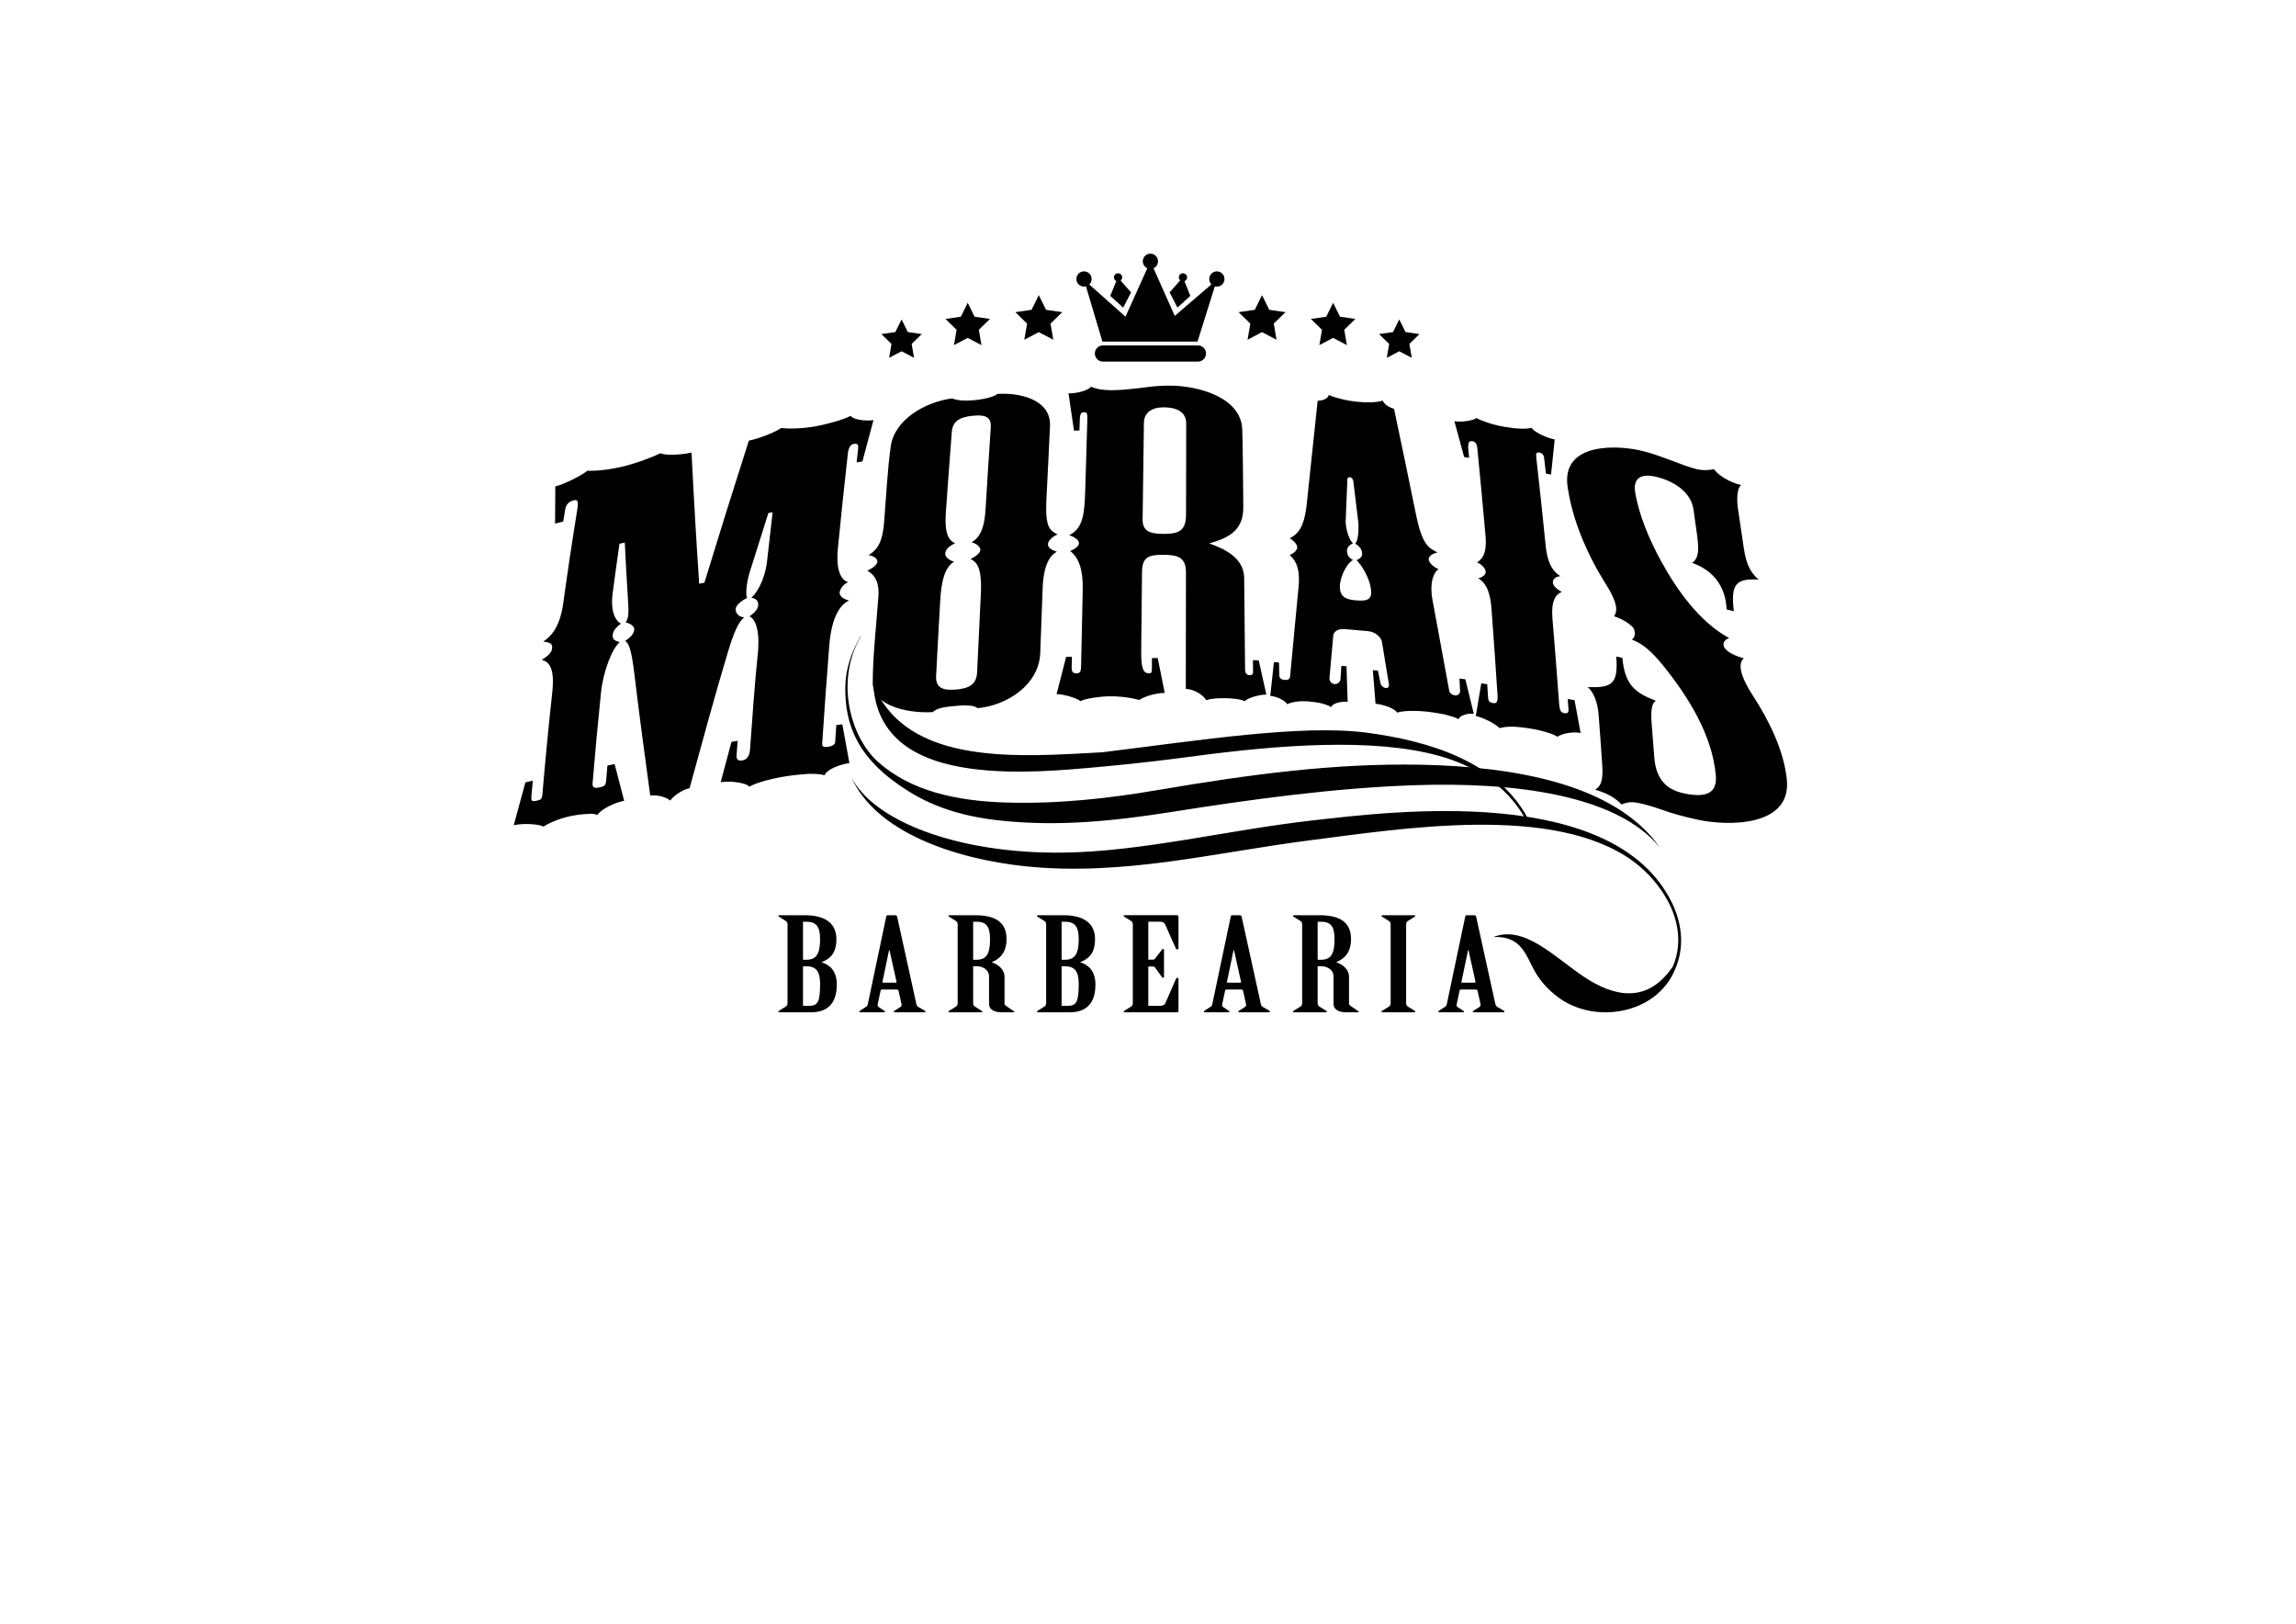 <?xml version="1.0" encoding="utf-8"?>
<!-- Generator: Adobe Illustrator 14.0.0, SVG Export Plug-In . SVG Version: 6.00 Build 43363)  -->
<!DOCTYPE svg PUBLIC "-//W3C//DTD SVG 1.1//EN" "http://www.w3.org/Graphics/SVG/1.1/DTD/svg11.dtd">
<svg version="1.1" id="Layer_1" xmlns="http://www.w3.org/2000/svg" xmlns:xlink="http://www.w3.org/1999/xlink" x="0px" y="0px"
	 width="841.89px" height="595.28px" viewBox="0 0 841.89 595.28" enable-background="new 0 0 841.89 595.28" xml:space="preserve">
<g>
	<g>
		<path d="M311.912,152.458c-2.542,1.416-9.29,3.224-13.241,3.917c-1.521,0.267-4.251,0.582-6.646,0.684
			c-2.401,0.103-4.485-0.011-5.67-0.127c-1.677,1.32-7.732,3.806-11.769,4.614c-5.556,17.32-10.983,34.675-16.294,52.074
			c-0.644,0.124-1.285,0.251-1.926,0.379c-1.068-16.017-2.004-32.041-2.788-48.079c-4.433,0.968-9.973,1.069-11.385,0.24
			c-2.352,1.194-8.623,3.629-13.792,4.874c-2.265,0.539-5.189,1.056-7.387,1.295c-2.528,0.278-4.425,0.29-5.682,0.275
			c-1.492,1.344-7.739,4.702-11.713,5.729c-0.045,4.539-0.078,9.078-0.088,13.629c0.994-0.252,1.99-0.505,2.985-0.756
			c0.25-1.522,0.501-3.05,0.756-4.57c0.281-1.696,1.416-2.795,3.063-3.207c1.319-0.333,1.886,0.022,1.339,3.406
			c-1.841,11.375-3.574,22.871-5.137,34.276c-1.273,9.303-4.887,12.518-7.359,14.106c2.89,0.293,3.449,0.982,3.258,2.511
			c-0.189,1.528-1.298,2.613-3.769,4.197c2.212,0.626,4.9,2.171,3.826,12c-1.344,12.299-2.54,24.802-3.598,37.147
			c-0.158,1.87-0.509,2.128-2.188,2.51c-1.345,0.312-1.994,0.126-1.88-1.241c0.173-2.053,0.347-4.097,0.526-6.141
			c-0.905,0.208-1.801,0.42-2.703,0.631c-1.446,5.229-2.872,10.467-4.275,15.708c3.386-0.788,9.326-0.463,10.898,0.53
			c1.741-1.228,5.837-2.988,9.514-3.783c2.34-0.505,4.331-0.765,6.304-0.85c1.992-0.246,3.283-0.013,3.911,0.36
			c1.461-2.164,6.212-4.493,9.858-5.227c-1.173-4.491-2.337-8.974-3.494-13.453c-0.884,0.187-1.768,0.372-2.646,0.552
			c-0.162,1.889-0.318,3.767-0.469,5.648c-0.138,1.712-0.818,2.023-2.478,2.371c-1.657,0.353-2.636,0.217-2.481-1.654
			c0.909-11.031,1.945-22.143,3.083-33.155c0.791-7.667,4.003-16.035,6.863-18.489c-2.181-0.526-2.739-1.23-2.56-2.761
			c0.161-1.367,1.29-2.781,3.035-3.985c-1.201-0.571-4.117-3.108-3.056-11.254c0.782-5.999,1.626-12.033,2.48-18.043
			c0.651-0.153,1.306-0.304,1.958-0.448c0.336,6.624,0.66,13.313,1.11,19.901c0.435,6.316,0.274,8.072-0.829,9.307
			c1.846,0.597,3.34,1.446,3.183,2.808c-0.159,1.367-1.283,2.768-3.349,4.05c1.192,0.742,2.255,2.394,3.444,12.439
			c1.739,14.69,3.765,29.525,5.773,44.277c1.974-0.396,5.805,0.401,7.32,1.817c1.428-1.971,4.816-4.123,7.105-4.531
			c4.565-16.681,9.135-33.539,14.059-49.937c2.184-7.269,3.928-11.152,5.964-12.698c-2.177-0.119-3.264-1.773-3.122-3.144
			c0.125-1.197,1.864-2.866,4.165-3.952c-0.526-0.915-0.335-5.337,1.028-9.606c2.278-7.132,4.512-14.373,6.801-21.553
			c0.52-0.097,1.04-0.188,1.559-0.282c-0.697,5.952-1.383,11.902-2.034,17.847c-0.788,7.192-4.095,12.168-5.782,13.481
			c2.45,0.408,2.606,1.903,2.502,2.927c-0.156,1.546-1.866,3.022-3.205,3.935c1.811,0.696,4.074,4.318,3.052,13.999
			c-1.196,11.334-1.964,23.196-2.821,34.759c-0.189,2.573-1.227,3.768-2.84,4.037c-1.294,0.216-2.229-0.135-2.104-1.852
			c0.128-1.772,0.264-3.562,0.397-5.33c-0.757,0.122-1.51,0.254-2.261,0.384c-1.33,4.927-2.649,9.854-3.956,14.784
			c3.575-0.626,9.604,0.257,10.465,1.652c2.983-1.679,8.822-3.129,13.962-3.902c2.888-0.435,5.441-0.64,7.991-0.833
			c2.219,0.02,4.435,0.053,5.671,0.568c0.755-2.168,5.612-4.03,9.112-4.481c-0.873-4.753-1.737-9.491-2.593-14.228
			c-0.739,0.101-1.48,0.204-2.223,0.305c-0.129,2.07-0.262,4.147-0.394,6.217c-0.056,0.861-1.046,1.508-2.634,1.731
			c-1.592,0.223-2.21-0.04-2.132-1.243c0.782-11.932,1.648-23.958,2.592-35.876c0.926-11.686,4.676-15.322,7.245-16.541
			c-2.415-0.505-3.53-1.866-3.441-2.9c0.106-1.204,1.179-2.896,3.106-3.852c-1.8-0.42-4.671-2.925-3.752-12.351
			c1.132-11.611,2.37-23.314,3.673-34.916c0.213-1.889,0.958-3.197,2.171-3.387c1.509-0.233,1.738,0.408,1.563,1.956
			c-0.178,1.611-0.356,3.213-0.529,4.818c0.707-0.108,1.415-0.216,2.118-0.327c1.347-5.052,2.695-10.108,4.057-15.163
			C316.983,154.514,312.649,153.688,311.912,152.458z M535.154,248.774c0.073,1.538,0.158,3.078,0.232,4.616
			c0.04,0.739-0.727,1.682-1.809,1.551c-1.356-0.159-2.211-0.997-2.265-2.187c-1.979-10.9-4.044-21.839-6.027-32.683
			c-1.211-6.616,0.442-10.306,2.218-11.419c-2.155-0.856-3.573-2.506-3.639-3.545c-0.057-0.892,0.915-2.114,3.25-2.556
			c-3.258-1.739-5.602-2.534-7.971-14.282c-2.571-12.754-5.306-25.601-7.979-38.397c-1.794-0.509-3.365-1.438-4.228-3.023
			c-1.462,0.72-5.978,0.797-9.507,0.424c-1.511-0.159-3.813-0.524-5.816-1.039c-1.763-0.451-3.553-0.941-4.322-1.459
			c-0.438,1.302-1.896,2.052-4.139,2.159c-1.293,12.471-2.676,24.996-3.948,37.409c-0.983,9.572-3.451,11.388-6.241,12.999
			c1.585,0.997,2.663,2.27,2.699,3.317c0.036,1.198-1.486,2.29-2.771,2.804c1.882,1.764,3.993,4.349,3.248,11.874
			c-1.066,10.729-2.025,21.607-3.065,32.404c0.016,0.603-0.235,1.63-1.828,1.542c-1.592-0.091-2.145-0.722-2.168-1.767
			c-0.031-1.548-0.068-3.097-0.102-4.647c-0.62-0.033-1.239-0.068-1.863-0.104c-0.441,4.121-0.891,8.24-1.335,12.365
			c1.867,0.093,5.372,1.477,6.197,3.026c2.117-0.928,4.786-1.208,7.459-1.038c1.337,0.085,2.947,0.342,4.568,0.603
			c1.614,0.408,2.962,0.805,4.05,1.482c0.766-1.438,3.686-2.115,6.106-1.925c-0.136-4.336-0.283-8.675-0.434-13.016
			c-0.62-0.045-1.241-0.101-1.866-0.142c-0.116,1.727-0.242,3.461-0.358,5.193c-0.248,0.722-1.025,1.562-2.093,1.482
			c-1.068-0.083-1.896-0.892-1.932-2.091c0.46-5.089,0.917-10.186,1.362-15.27c-0.057-1.645,1.486-3.022,4.14-2.804
			c2.828,0.234,5.667,0.481,8.495,0.742c2.931,0.272,4.602,2.068,5.202,3.613c0.837,5.085,1.671,10.174,2.502,15.271
			c0.307,1.065,0.074,2.079-0.994,1.982c-1.07-0.103-1.643-0.898-1.934-1.52c-0.331-1.619-0.662-3.235-0.992-4.857
			c-0.625-0.058-1.25-0.111-1.876-0.171c0.337,4.105,0.666,8.202,0.996,12.31c2.692,0.23,7.047,1.688,7.912,3.261
			c2.39-0.815,7.246-0.768,11.035-0.36c1.899,0.203,4.074,0.591,6.256,0.989c1.919,0.511,4.109,1.062,5.227,1.787
			c0.473-1.423,3.414-2.256,5.6-1.986c-1.023-4.222-2.053-8.436-3.089-12.651C536.603,248.954,535.873,248.863,535.154,248.774z
			 M497.045,220.098c-4.214-0.375-5.855-1.69-5.749-5.56c0.367-3.846,2.79-8.254,4.837-9.257c-1.592-0.741-2.16-1.837-2.222-3.178
			c-0.067-1.494,0.934-2.301,2.203-2.926c-1.341-1.017-2.554-4.852-2.698-7.839c0.201-4.795,0.4-9.59,0.589-14.38
			c-0.076-1.494,0.147-2.073,0.923-1.996c0.771,0.074,1.317,0.719,1.394,2.215c0.595,4.866,1.188,9.729,1.772,14.598
			c0.091,1.789,0.065,6.698-1.195,7.476c1.61,1.042,2.447,2.159,2.502,3.354c0.324,1.222-0.426,2.042-1.951,2.795
			c1.647,1.639,4.438,5.792,5.184,10.155C503.322,219.628,501.793,220.521,497.045,220.098z M574.859,256.258
			c0.089,1.23,0.176,2.461,0.265,3.692c0.083,1.185-0.161,1.725-1.539,1.493c-1.11-0.182-1.696-0.718-1.896-3.519
			c-0.76-10.379-1.57-20.832-2.449-31.191c-0.529-6.189,1.093-8.832,3.439-9.726c-1.697-0.884-3.158-2.157-3.27-3.338
			c-0.11-1.181,0.857-2.318,2.728-2.42c-2.296-1.574-4.643-3.896-5.383-11.271c-1.078-10.72-2.216-21.547-3.438-32.235
			c-0.171-1.473,0.033-2.026,1.089-1.827c1.064,0.2,1.649,0.753,1.803,2.081c0.22,1.872,0.436,3.741,0.647,5.619
			c0.623,0.114,1.253,0.229,1.88,0.355c0.455-4.3,0.901-8.592,1.339-12.882c-2.642-0.381-7.308-2.563-8.55-4.242
			c-1.738,0.534-5.628,0.388-10.092-0.404c-2.096-0.374-4.216-0.913-5.804-1.455c-1.829-0.626-3.197-1.132-4.289-1.751
			c-0.916,1.009-5.96,1.642-8.052,1.169c1.195,4.384,2.39,8.77,3.578,13.15c0.614,0.098,1.225,0.196,1.832,0.292
			c-0.119-1.29-0.248-2.573-0.376-3.863c0.095-1.737,0.278-2.438,1.583-2.226c1.044,0.167,1.631,0.848,1.815,2.778
			c1.033,10.574,2.05,21.197,2.98,31.758c0.614,6.948-1.373,8.715-3.122,9.92c1.91,0.729,3.096,2.232,3.194,3.414
			c0.083,1.043-1.17,2.025-2.729,2.381c1.95,1.164,4.277,3.442,4.854,11.143c0.796,10.556,1.531,21.175,2.215,31.747
			c0.157,2.368-0.352,3.036-1.454,2.878c-1.639-0.232-1.939-0.722-2.04-2.343c-0.093-1.527-0.191-3.067-0.287-4.602
			c-0.729-0.103-1.454-0.205-2.183-0.307c-0.658,3.979-1.33,7.965-2.003,11.953c2.755,0.659,6.681,2.536,8.695,4.434
			c2.428-0.536,4.593-0.821,10.393,0.049c3.046,0.454,4.99,0.903,6.673,1.459c1.948,0.455,3.091,1.074,4.229,1.686
			c1.301-1.104,5.647-2.007,8.45-1.384c-0.737-4.016-1.476-8.027-2.232-12.043C576.526,256.537,575.688,256.39,574.859,256.258z
			 M655.184,285.726c-1.12-10.7-6.555-21.636-12.35-30.566c-5.608-8.637-5.209-12.239-3.427-13.835
			c-2.665-0.656-5.723-2.073-6.85-3.525c-1.11-1.28-0.686-3.207,1.491-3.86c-10.877-5.937-19.175-17.623-24.991-28.274
			c-4.199-7.684-8.07-16.617-9.479-25.252c-0.744-4.574,1.483-7.119,7.877-5.562c7.062,1.721,12.669,6.022,13.514,11.93
			c0.446,3.13,0.894,6.272,1.316,9.396c0.921,6.772,0.205,8.632-1.804,10.169c7.703,2.762,12.242,8.527,12.639,17.083
			c0.885,0.217,1.769,0.433,2.65,0.651c-1.303-10.234,1.01-12.029,9.089-11.598c-2.893-2.426-4.595-5.547-5.458-11.606
			c-0.684-4.795-1.396-9.601-2.13-14.394c-0.554-3.636-0.258-7.714,1.167-8.658c-3.581-0.804-8.021-3.144-10.009-5.837
			c-1.19,0.346-3.955,0.625-6.54-0.045c-3.235-0.835-6.229-2.114-9.163-3.176c-3.234-1.167-6.255-2.361-10.013-3.326
			c-9.767-2.508-30.284-3.258-27.908,13.04c1.874,12.833,7.52,25.4,14.271,36.069c4.002,6.323,4.135,9.613,2.751,11.374
			c2.933,0.959,5.62,2.556,7.052,4.232c0.752,1.187,0.963,3.289-0.514,4.348c3.617,1.276,7.052,3.983,11.785,9.888
			c8.971,11.192,17.655,25.084,18.984,39.727c0.523,5.811-2.309,8.707-11.551,6.764c-5.592-1.173-10.314-4.197-10.994-13.278
			c-0.291-3.904-0.602-7.814-0.919-11.714c-0.443-5.415-0.05-8.078,1.484-8.966c-7.609-2.976-11.361-5.777-12.271-15.77
			c-0.756-0.154-1.509-0.307-2.264-0.46c0.922,10.345-1.847,11.476-10.422,11.22c2.049,1.772,3.618,5.364,3.981,10.089
			c0.481,6.255,0.938,12.537,1.354,18.784c0.387,5.78-0.777,7.656-2.641,8.713c4.578,1.344,7.583,3.132,9.66,5.418
			c1.89-0.679,3.16-1.13,6.092-0.56c2.942,0.572,5.923,1.5,9.234,2.686c3.324,1.188,7.36,2.303,12.586,3.453
			C633.496,302.92,657.021,303.22,655.184,285.726z M459.424,242.017c0.02,1.45,0.034,2.903,0.051,4.352
			c0.009,0.896-0.521,1.183-1.315,1.157c-1.061-0.036-1.606-0.811-1.619-2.156c-0.112-11.141-0.213-22.312-0.333-33.467
			c-0.073-7.204-6.837-10.598-12.807-12.668c7.712-2.227,12.601-5.034,12.492-13.586c-0.116-9.342-0.122-18.832-0.377-28.049
			c-0.33-12.109-16.44-16.146-26.219-16.215c-5.678-0.039-8.925,0.609-11.644,0.917c-2.965,0.338-5.958,0.672-9.434,0.743
			c-1.488,0.033-3.466-0.071-4.949-0.331c-1.48-0.26-2.709-0.669-3.191-0.953c-1.038,1.377-5.3,2.572-8.278,2.409
			c0.659,4.567,1.328,9.139,2.003,13.708c0.671-0.021,1.339-0.047,2.011-0.072c0.043-1.404,0.092-2.804,0.138-4.209
			c0.067-2.099,0.584-2.416,1.583-2.449c0.75-0.026,1.242,0.104,1.177,2.208c-0.269,8.405-0.516,16.826-0.747,25.23
			c-0.262,9.61-0.665,15.018-5.886,17.615c2.555,0.954,3.561,1.971,3.536,3.019c-0.015,0.452-0.287,0.918-0.815,1.383
			c-0.526,0.472-1.322,0.946-2.371,1.432c3.059,2.29,4.757,6.749,4.587,14.105c-0.213,9.369-0.411,18.752-0.602,28.117
			c-0.044,2.254-0.581,2.573-1.643,2.606c-1.59,0.055-1.836-0.994-1.812-2.042c0.029-1.358,0.058-2.713,0.089-4.065
			c-0.708,0.022-1.415,0.05-2.121,0.076c-1.167,4.552-2.334,9.105-3.502,13.661c2.408-0.096,7.706,1.521,8.746,2.548
			c1.879-0.962,6.959-1.694,10.417-1.763c1.862-0.038,3.997,0.077,6.122,0.346c2.122,0.272,3.988,0.702,5.046,0.999
			c1.603-1.22,6.137-2.595,9.33-2.59c-0.857-4.261-1.721-8.518-2.575-12.775c-0.708,0-1.41,0-2.113,0
			c-0.013,1.357-0.026,2.709-0.031,4.062c-0.013,1.349-0.279,1.498-1.072,1.504c-2.12,0.011-2.904-1.787-2.842-8.249
			c0.091-9.612,0.196-19.238,0.299-28.856c0.054-5.251,2.143-6.332,7.577-6.325c5.698,0.011,8.545,0.965,8.534,6.51
			c-0.024,14.22-0.036,28.445-0.057,42.664c2.93,0.028,6.655,2.34,7.45,4.157c1.857-0.72,5.058-0.805,7.188-0.747
			c1.062,0.027,2.399,0.058,3.73,0.247c1.328,0.189,2.663,0.53,3.206,0.845c1.047-1.167,5.567-2.513,7.967-2.417
			c-0.934-4.188-1.867-8.374-2.802-12.555C460.838,242.065,460.136,242.04,459.424,242.017z M434.893,188.584
			c-0.012,6.005-2.587,7.156-8.256,7.147c-5.401-0.009-7.714-1.185-7.665-5.389c0.141-11.754,0.307-23.53,0.471-35.294
			c0.052-3.751,2.827-5.726,7.307-5.714c3.984,0.009,8.223,1.267,8.21,5.921C434.924,166.362,434.903,177.476,434.893,188.584z
			 M387.778,195.945c-2.781-1.495-4.565-2.449-4.102-12.499c0.419-9.095,0.962-18.29,1.333-27.316
			c0.406-9.909-11.692-12.296-19.349-11.692c-1.073,0.989-4.393,1.875-8.179,2.249c-1.771,0.175-3.784,0.233-5.283,0.094
			c-1.241-0.175-2.484-0.337-2.955-0.731c-9.666,1.196-21.214,7.626-22.615,17.517c-1.251,8.799-1.683,18.669-2.458,27.981
			c-0.682,8.214-2.916,10.14-5.689,11.987c2.08,0.318,3.317,1.352,3.236,2.397c-0.08,1.045-1.498,2.264-3.686,3.284
			c2.025,1.223,4.493,3.3,4.058,9.431c-0.743,10.509-2.063,21.708-2.076,31.625c-0.011,9.203,14.663,11.353,22.058,10.783
			c1.415-1.482,4.396-1.909,8.172-2.239c1.885-0.164,3.505-0.307,5.107-0.135c1.34,0.032,2.401,0.408,3.182,0.942
			c10.693-1.011,22.421-8.496,22.899-20.146c0.321-7.87,0.566-15.832,0.875-23.74c0.334-8.559,2.56-11.989,5.223-13.484
			c-2.563-0.759-3.304-1.767-3.262-2.815C384.31,198.387,385.669,196.811,387.778,195.945z M359.476,201.654
			c-0.062,1.045-1.701,2.386-3.583,3.3c2.291,1.139,4.256,3.08,3.752,12.969c-0.485,9.497-0.928,19.035-1.361,28.54
			c-0.201,4.507-2.936,5.916-7.773,6.343c-5.106,0.443-7.471-0.824-7.258-5.022c0.468-9.243,0.979-18.532,1.516-27.771
			c0.427-7.334,1.779-12.101,5.051-14.058c-2.305-0.824-3.283-1.915-3.207-3.113c0.076-1.199,1.21-2.659,3.622-3.636
			c-2.018-0.995-4.008-2.753-3.405-11.428c0.682-9.774,1.414-19.596,2.172-29.372c0.288-3.736,2.457-5.478,7.793-5.999
			c5.326-0.52,6.728,1.02,6.495,4.458c-0.668,9.884-1.304,19.814-1.903,29.699c-0.343,5.693-1.372,10.112-5.134,12.237
			C358.303,199.365,359.536,200.609,359.476,201.654z"/>
	</g>
	<g>
		<path fill-rule="evenodd" clip-rule="evenodd" d="M320.201,250.851c1.184,19.866,16.054,28.34,36.197,31.007
			c16.177,2.115,32.967,0.587,49.141-0.92c9.862-0.917,20.796-2.144,32.984-3.788c30.247-4.013,64.95-6.745,89.098-0.059
			c12.554,3.497,24.572,10.594,31.37,22.572c1.019,1.855,1.557,0.894,1.153,0.206c-11.314-20.858-36.345-28.247-58.981-31.255
			c-23.997-3.14-61.498,2.837-97.047,7.192C373.901,277.415,332.455,281.115,320.201,250.851z"/>
		<path fill-rule="evenodd" clip-rule="evenodd" d="M613.192,331.229c3.666,7.714,4.491,16.164,1.038,24.111
			c-6.678,16.461-29.335,20.33-42.843,10.312c-3.835-2.856-7.264-6.474-9.741-11.697c-2.793-5.698-5.244-10.846-14.055-10.422
			c11.364-4.569,22.579,7.532,33.337,14.666c10.771,7.158,23.155,10.059,32.529-3.969c6.3-15.163-3.948-30.668-14.643-38.507
			c-28.993-21.199-85.179-11.853-118.415-7.666c-34.887,4.451-68.428,13.23-104.368,9.543c-25.77-2.695-54.95-12.428-63.912-32.755
			c8.044,15.98,38.577,28.168,77.494,27.743c29.454-0.351,60.401-8.297,92.126-11.86
			C510.063,297.554,591.938,287.065,613.192,331.229z"/>
		<path fill-rule="evenodd" clip-rule="evenodd" d="M368.554,294.208c-17.51-0.564-34.605-4.055-46.763-15.042
			c-9.894-8.938-15.683-29.559-6.147-45.812l-0.016-0.188c-3.494,5.931-5.538,12.181-5.664,18.343
			c-0.324,14.687,4.888,27.27,23.366,38.705c10.03,6.209,21.066,9.354,34.178,10.684c20.836,2.162,40.992,0.096,61.735-3.173
			c29.402-4.647,59.86-8.85,89.477-9.858c35.452-1.203,74.157,3.181,90.034,23.012c-16.492-23.765-54.255-29.806-87.403-30.515
			c-32.521-0.662-64.135,3.733-96.387,9.206C406.298,292.798,387.332,294.815,368.554,294.208z"/>
	</g>
	<g>
		<g>
			<g>
				<g>
					<g>
						<path d="M446.204,99.487c-1.549,0-2.802,1.261-2.802,2.81c0,0.766,0.299,1.458,0.796,1.962l-13.443,11.555l-7.78-17.477
							c0.962-0.413,1.641-1.406,1.641-2.544c0-1.536-1.232-2.793-2.775-2.793c-1.551,0-2.805,1.257-2.805,2.793
							c0,1.133,0.672,2.104,1.661,2.544l-8.006,17.772l-13.281-11.814c0.532-0.522,0.861-1.215,0.861-1.999
							c0-1.549-1.258-2.81-2.784-2.81c-1.559,0-2.803,1.261-2.803,2.81c0,1.538,1.244,2.786,2.803,2.786
							c0.233,0,0.486-0.043,0.702-0.118l6.037,20.275h34.87l6.358-20.275c0.241,0.07,0.488,0.118,0.752,0.118
							c1.529,0,2.78-1.248,2.78-2.786C448.984,100.748,447.733,99.487,446.204,99.487z"/>
					</g>
				</g>
			</g>
			<g>
				<g>
					<g>
						<path d="M439.273,126.64h-34.879c-1.61,0-2.939,1.326-2.939,2.955c0,1.651,1.329,2.968,2.939,2.968h34.879
							c1.633,0,2.95-1.317,2.95-2.968C442.224,127.966,440.906,126.64,439.273,126.64z"/>
					</g>
				</g>
			</g>
			<g>
				<g>
					<g>
						<path d="M411.861,112.783l2.865-5.595l-3.826-4.33c0.332-0.27,0.581-0.693,0.581-1.167c0-0.84-0.687-1.504-1.511-1.504
							c-0.842,0-1.516,0.664-1.516,1.504c0,0.606,0.345,1.12,0.878,1.355l-2.223,5.425L411.861,112.783z"/>
					</g>
				</g>
			</g>
			<g>
				<g>
					<g>
						<path d="M431.741,112.783l4.734-4.312l-2.164-5.373c0.556-0.209,0.971-0.773,0.971-1.408c0-0.84-0.681-1.504-1.534-1.504
							c-0.829,0-1.5,0.664-1.5,1.504c0,0.435,0.196,0.821,0.491,1.101l-3.866,4.397L431.741,112.783z"/>
					</g>
				</g>
			</g>
		</g>
		<g>
			<polygon fill-rule="evenodd" clip-rule="evenodd" points="330.586,117.104 332.873,121.737 337.989,122.48 334.288,126.091 
				335.16,131.185 330.586,128.778 326.015,131.185 326.885,126.091 323.185,122.48 328.3,121.737 			"/>
			<polygon fill-rule="evenodd" clip-rule="evenodd" points="513.077,117.104 515.367,121.737 520.48,122.48 516.784,126.091 
				517.656,131.185 513.077,128.778 508.507,131.185 509.376,126.091 505.678,122.48 510.79,121.737 			"/>
		</g>
		<g>
			<polygon fill-rule="evenodd" clip-rule="evenodd" points="354.842,111.003 357.363,116.11 363,116.929 358.92,120.906 
				359.885,126.523 354.842,123.871 349.801,126.523 350.762,120.906 346.684,116.929 352.32,116.11 			"/>
			<polygon fill-rule="evenodd" clip-rule="evenodd" points="488.825,111.003 491.345,116.11 496.983,116.929 492.906,120.906 
				493.867,126.523 488.825,123.871 483.786,126.523 484.745,120.906 480.668,116.929 486.303,116.11 			"/>
		</g>
		<g>
			<polygon fill-rule="evenodd" clip-rule="evenodd" points="380.903,108.204 383.561,113.585 389.5,114.448 385.201,118.641 
				386.215,124.553 380.903,121.761 375.592,124.553 376.606,118.641 372.309,114.448 378.248,113.585 			"/>
			<polygon fill-rule="evenodd" clip-rule="evenodd" points="462.761,108.204 465.417,113.585 471.359,114.448 467.059,118.641 
				468.072,124.553 462.761,121.761 457.449,124.553 458.465,118.641 454.168,114.448 460.104,113.585 			"/>
		</g>
	</g>
	<g>
		<path d="M288.763,338.954c0-0.572-0.146-0.999-0.662-1.33l-2.212-1.378c-0.148-0.145-0.517-0.282-0.517-0.422
			c0-0.146,0.149-0.289,0.443-0.289h9.217c7.671,0,11.653,3.039,11.653,8.781c0,5.457-2.582,7.312-5.458,8.448
			c2.876,0.95,5.604,2.943,5.604,8.213c0,6.883-3.393,10.154-9.438,10.154h-11.578c-0.294,0-0.443-0.144-0.443-0.287
			c0-0.14,0.369-0.234,0.517-0.423l2.212-1.377c0.515-0.33,0.662-0.76,0.662-1.33V338.954z M294.443,351.866h1.106
			c3.612,0,5.161-1.85,5.161-7.55c0-4.84-1.548-6.405-5.161-6.405h-1.106V351.866z M294.443,368.756h2.287
			c3.244,0,3.98-1.702,3.98-8.113c0-4.646-1.548-6.408-5.161-6.408h-1.106V368.756z"/>
		<path d="M329.47,363.204c-0.072-0.234-0.293-0.423-0.662-0.423h-5.459c-0.22,0-0.367,0.146-0.44,0.331l-1.108,5.222
			c-0.073,0.333,0.074,0.61,0.371,0.855l1.622,1.089c0.294,0.232,0.736,0.427,0.736,0.566c0,0.144-0.147,0.287-0.516,0.287h-8.48
			c-0.294,0-0.442-0.144-0.442-0.287c0-0.14,0.294-0.334,0.516-0.473l2.065-1.327c0.442-0.289,0.516-0.76,0.589-1.185l6.712-31.896
			c0.073-0.237,0.221-0.429,0.587-0.429h2.729c0.371,0,0.591,0.24,0.665,0.523l7.006,31.844c0.075,0.482,0.295,0.999,0.811,1.287
			l2.139,1.232c0.222,0.14,0.443,0.283,0.443,0.423c0,0.144-0.147,0.287-0.517,0.287h-10.619c-0.368,0-0.518-0.144-0.518-0.287
			c0-0.14,0.296-0.283,0.518-0.423l1.991-1.28c0.294-0.197,0.443-0.523,0.37-0.956L329.47,363.204z M328.439,360.268
			c0.222,0,0.369-0.146,0.295-0.338l-2.582-11.624h-0.148l-2.433,11.675c-0.073,0.192,0.074,0.287,0.222,0.287H328.439z"/>
		<path d="M356.83,367.715c0,0.57,0.148,1,0.666,1.33l2.211,1.377c0.146,0.14,0.515,0.283,0.515,0.423
			c0,0.144-0.146,0.287-0.441,0.287h-11.579c-0.294,0-0.442-0.144-0.442-0.287c0-0.14,0.37-0.283,0.516-0.423l2.213-1.377
			c0.514-0.33,0.663-0.76,0.663-1.33v-28.761c0-0.572-0.149-0.999-0.663-1.33l-2.213-1.378c-0.146-0.145-0.516-0.282-0.516-0.422
			c0-0.146,0.148-0.289,0.442-0.289h9.217c7.67,0,11.653,2.612,11.653,8.781c0,5.269-2.875,7.406-5.458,8.448
			c2.508,0.856,4.721,2.707,4.721,5.317v9.915c0,0.337,0.293,0.621,0.663,0.858l2.361,1.614c0.294,0.187,0.589,0.375,0.589,0.519
			s-0.369,0.144-0.737,0.144h-3.835c-3.391,0-4.719-1.424-4.719-3.035v-10.205c0-2.087-1.991-3.657-4.573-3.657h-1.253V367.715z
			 M356.83,351.866h1.106c3.612,0,5.088-1.85,5.088-7.55c0-4.84-1.476-6.405-5.088-6.405h-1.106V351.866z"/>
		<path d="M383.598,338.954c0-0.572-0.148-0.999-0.664-1.33l-2.213-1.378c-0.146-0.145-0.515-0.282-0.515-0.422
			c0-0.146,0.148-0.289,0.443-0.289h9.217c7.67,0,11.652,3.039,11.652,8.781c0,5.457-2.581,7.312-5.458,8.448
			c2.878,0.95,5.606,2.943,5.606,8.213c0,6.883-3.393,10.154-9.438,10.154h-11.578c-0.295,0-0.443-0.144-0.443-0.287
			c0-0.14,0.369-0.234,0.515-0.423l2.213-1.377c0.516-0.33,0.664-0.76,0.664-1.33V338.954z M389.275,351.866h1.108
			c3.613,0,5.161-1.85,5.161-7.55c0-4.84-1.548-6.405-5.161-6.405h-1.108V351.866z M389.275,368.756h2.289
			c3.242,0,3.981-1.702,3.981-8.113c0-4.646-1.548-6.408-5.161-6.408h-1.108V368.756z"/>
		<path d="M421.059,351.817h1.625c0.367,0,0.663-0.095,0.811-0.333l2.582-3.32c0.146-0.194,0.219-0.285,0.44-0.285
			c0.221,0,0.296,0.091,0.296,0.285v10.065c0,0.138-0.075,0.232-0.296,0.232c-0.294,0-0.37-0.144-0.518-0.331l-2.505-3.466
			c-0.147-0.234-0.443-0.334-0.811-0.334h-1.625v14.425h4.204c0.96,0,1.693-0.283,1.991-0.854l3.979-9.108
			c0.078-0.188,0.298-0.287,0.521-0.287c0.219,0,0.365,0.147,0.365,0.287v11.911c0,0.236-0.221,0.427-0.589,0.427h-19.1
			c-0.294,0-0.443-0.144-0.443-0.287c0-0.14,0.37-0.234,0.517-0.423l2.213-1.377c0.516-0.33,0.662-0.76,0.662-1.33v-28.761
			c0-0.572-0.146-0.999-0.662-1.33l-2.213-1.378c-0.147-0.145-0.517-0.282-0.517-0.422c0-0.146,0.149-0.289,0.443-0.289h19.1
			c0.297,0,0.589,0.191,0.589,0.429v11.817c0,0.188-0.146,0.286-0.365,0.286c-0.298,0-0.521-0.144-0.592-0.325l-3.984-8.934
			c-0.29-0.612-0.956-0.897-1.916-0.897h-4.204V351.817z"/>
		<path d="M455.793,363.204c-0.073-0.234-0.296-0.423-0.667-0.423h-5.457c-0.219,0-0.366,0.146-0.439,0.331l-1.107,5.222
			c-0.072,0.333,0.075,0.61,0.371,0.855l1.622,1.089c0.295,0.232,0.736,0.427,0.736,0.566c0,0.144-0.146,0.287-0.518,0.287h-8.48
			c-0.291,0-0.438-0.144-0.438-0.287c0-0.14,0.291-0.334,0.511-0.473l2.067-1.327c0.441-0.289,0.518-0.76,0.59-1.185l6.712-31.896
			c0.073-0.237,0.22-0.429,0.591-0.429h2.727c0.368,0,0.594,0.24,0.661,0.523l7.01,31.844c0.071,0.482,0.294,0.999,0.81,1.287
			l2.137,1.232c0.225,0.14,0.444,0.283,0.444,0.423c0,0.144-0.146,0.287-0.516,0.287h-10.621c-0.369,0-0.514-0.144-0.514-0.287
			c0-0.14,0.292-0.283,0.514-0.423l1.994-1.28c0.295-0.197,0.441-0.523,0.367-0.956L455.793,363.204z M454.76,360.268
			c0.221,0,0.366-0.146,0.295-0.338l-2.583-11.624h-0.146l-2.435,11.675c-0.073,0.192,0.077,0.287,0.225,0.287H454.76z"/>
		<path d="M483.153,367.715c0,0.57,0.146,1,0.661,1.33l2.213,1.377c0.148,0.14,0.514,0.283,0.514,0.423
			c0,0.144-0.147,0.287-0.443,0.287h-11.577c-0.295,0-0.439-0.144-0.439-0.287c0-0.14,0.368-0.283,0.517-0.423l2.213-1.377
			c0.514-0.33,0.661-0.76,0.661-1.33v-28.761c0-0.572-0.147-0.999-0.661-1.33l-2.213-1.378c-0.148-0.145-0.517-0.282-0.517-0.422
			c0-0.146,0.145-0.289,0.439-0.289h9.221c7.666,0,11.651,2.612,11.651,8.781c0,5.269-2.878,7.406-5.456,8.448
			c2.508,0.856,4.717,2.707,4.717,5.317v9.915c0,0.337,0.296,0.621,0.663,0.858l2.363,1.614c0.292,0.187,0.587,0.375,0.587,0.519
			s-0.366,0.144-0.735,0.144h-3.834c-3.393,0-4.719-1.424-4.719-3.035v-10.205c0-2.087-1.994-3.657-4.574-3.657h-1.251V367.715z
			 M483.153,351.866h1.102c3.612,0,5.09-1.85,5.09-7.55c0-4.84-1.478-6.405-5.09-6.405h-1.102V351.866z"/>
		<path d="M509.918,338.954c0-0.572-0.146-0.999-0.664-1.33l-2.209-1.378c-0.148-0.145-0.519-0.282-0.519-0.422
			c0-0.146,0.149-0.289,0.441-0.289h11.581c0.294,0,0.438,0.144,0.438,0.289c0,0.14-0.365,0.277-0.516,0.422l-2.213,1.378
			c-0.512,0.331-0.661,0.758-0.661,1.33v28.761c0,0.57,0.149,1,0.661,1.33l2.213,1.377c0.15,0.14,0.516,0.283,0.516,0.423
			c0,0.144-0.145,0.287-0.438,0.287h-11.581c-0.292,0-0.441-0.144-0.441-0.287c0-0.14,0.37-0.283,0.519-0.423l2.209-1.377
			c0.518-0.33,0.664-0.76,0.664-1.33V338.954z"/>
		<path d="M541.777,363.204c-0.076-0.234-0.298-0.423-0.667-0.423h-5.458c-0.22,0-0.367,0.146-0.438,0.331l-1.105,5.222
			c-0.076,0.333,0.073,0.61,0.364,0.855l1.625,1.089c0.295,0.232,0.737,0.427,0.737,0.566c0,0.144-0.147,0.287-0.513,0.287h-8.481
			c-0.299,0-0.444-0.144-0.444-0.287c0-0.14,0.296-0.334,0.515-0.473l2.066-1.327c0.44-0.289,0.516-0.76,0.589-1.185l6.713-31.896
			c0.073-0.237,0.221-0.429,0.589-0.429h2.728c0.37,0,0.592,0.24,0.663,0.523l7.007,31.844c0.074,0.482,0.296,0.999,0.812,1.287
			l2.135,1.232c0.221,0.14,0.447,0.283,0.447,0.423c0,0.144-0.148,0.287-0.517,0.287h-10.621c-0.369,0-0.514-0.144-0.514-0.287
			c0-0.14,0.29-0.283,0.514-0.423l1.987-1.28c0.3-0.197,0.447-0.523,0.37-0.956L541.777,363.204z M540.74,360.268
			c0.226,0,0.37-0.146,0.297-0.338l-2.58-11.624h-0.146l-2.434,11.675c-0.077,0.192,0.072,0.287,0.22,0.287H540.74z"/>
	</g>
</g>
</svg>
